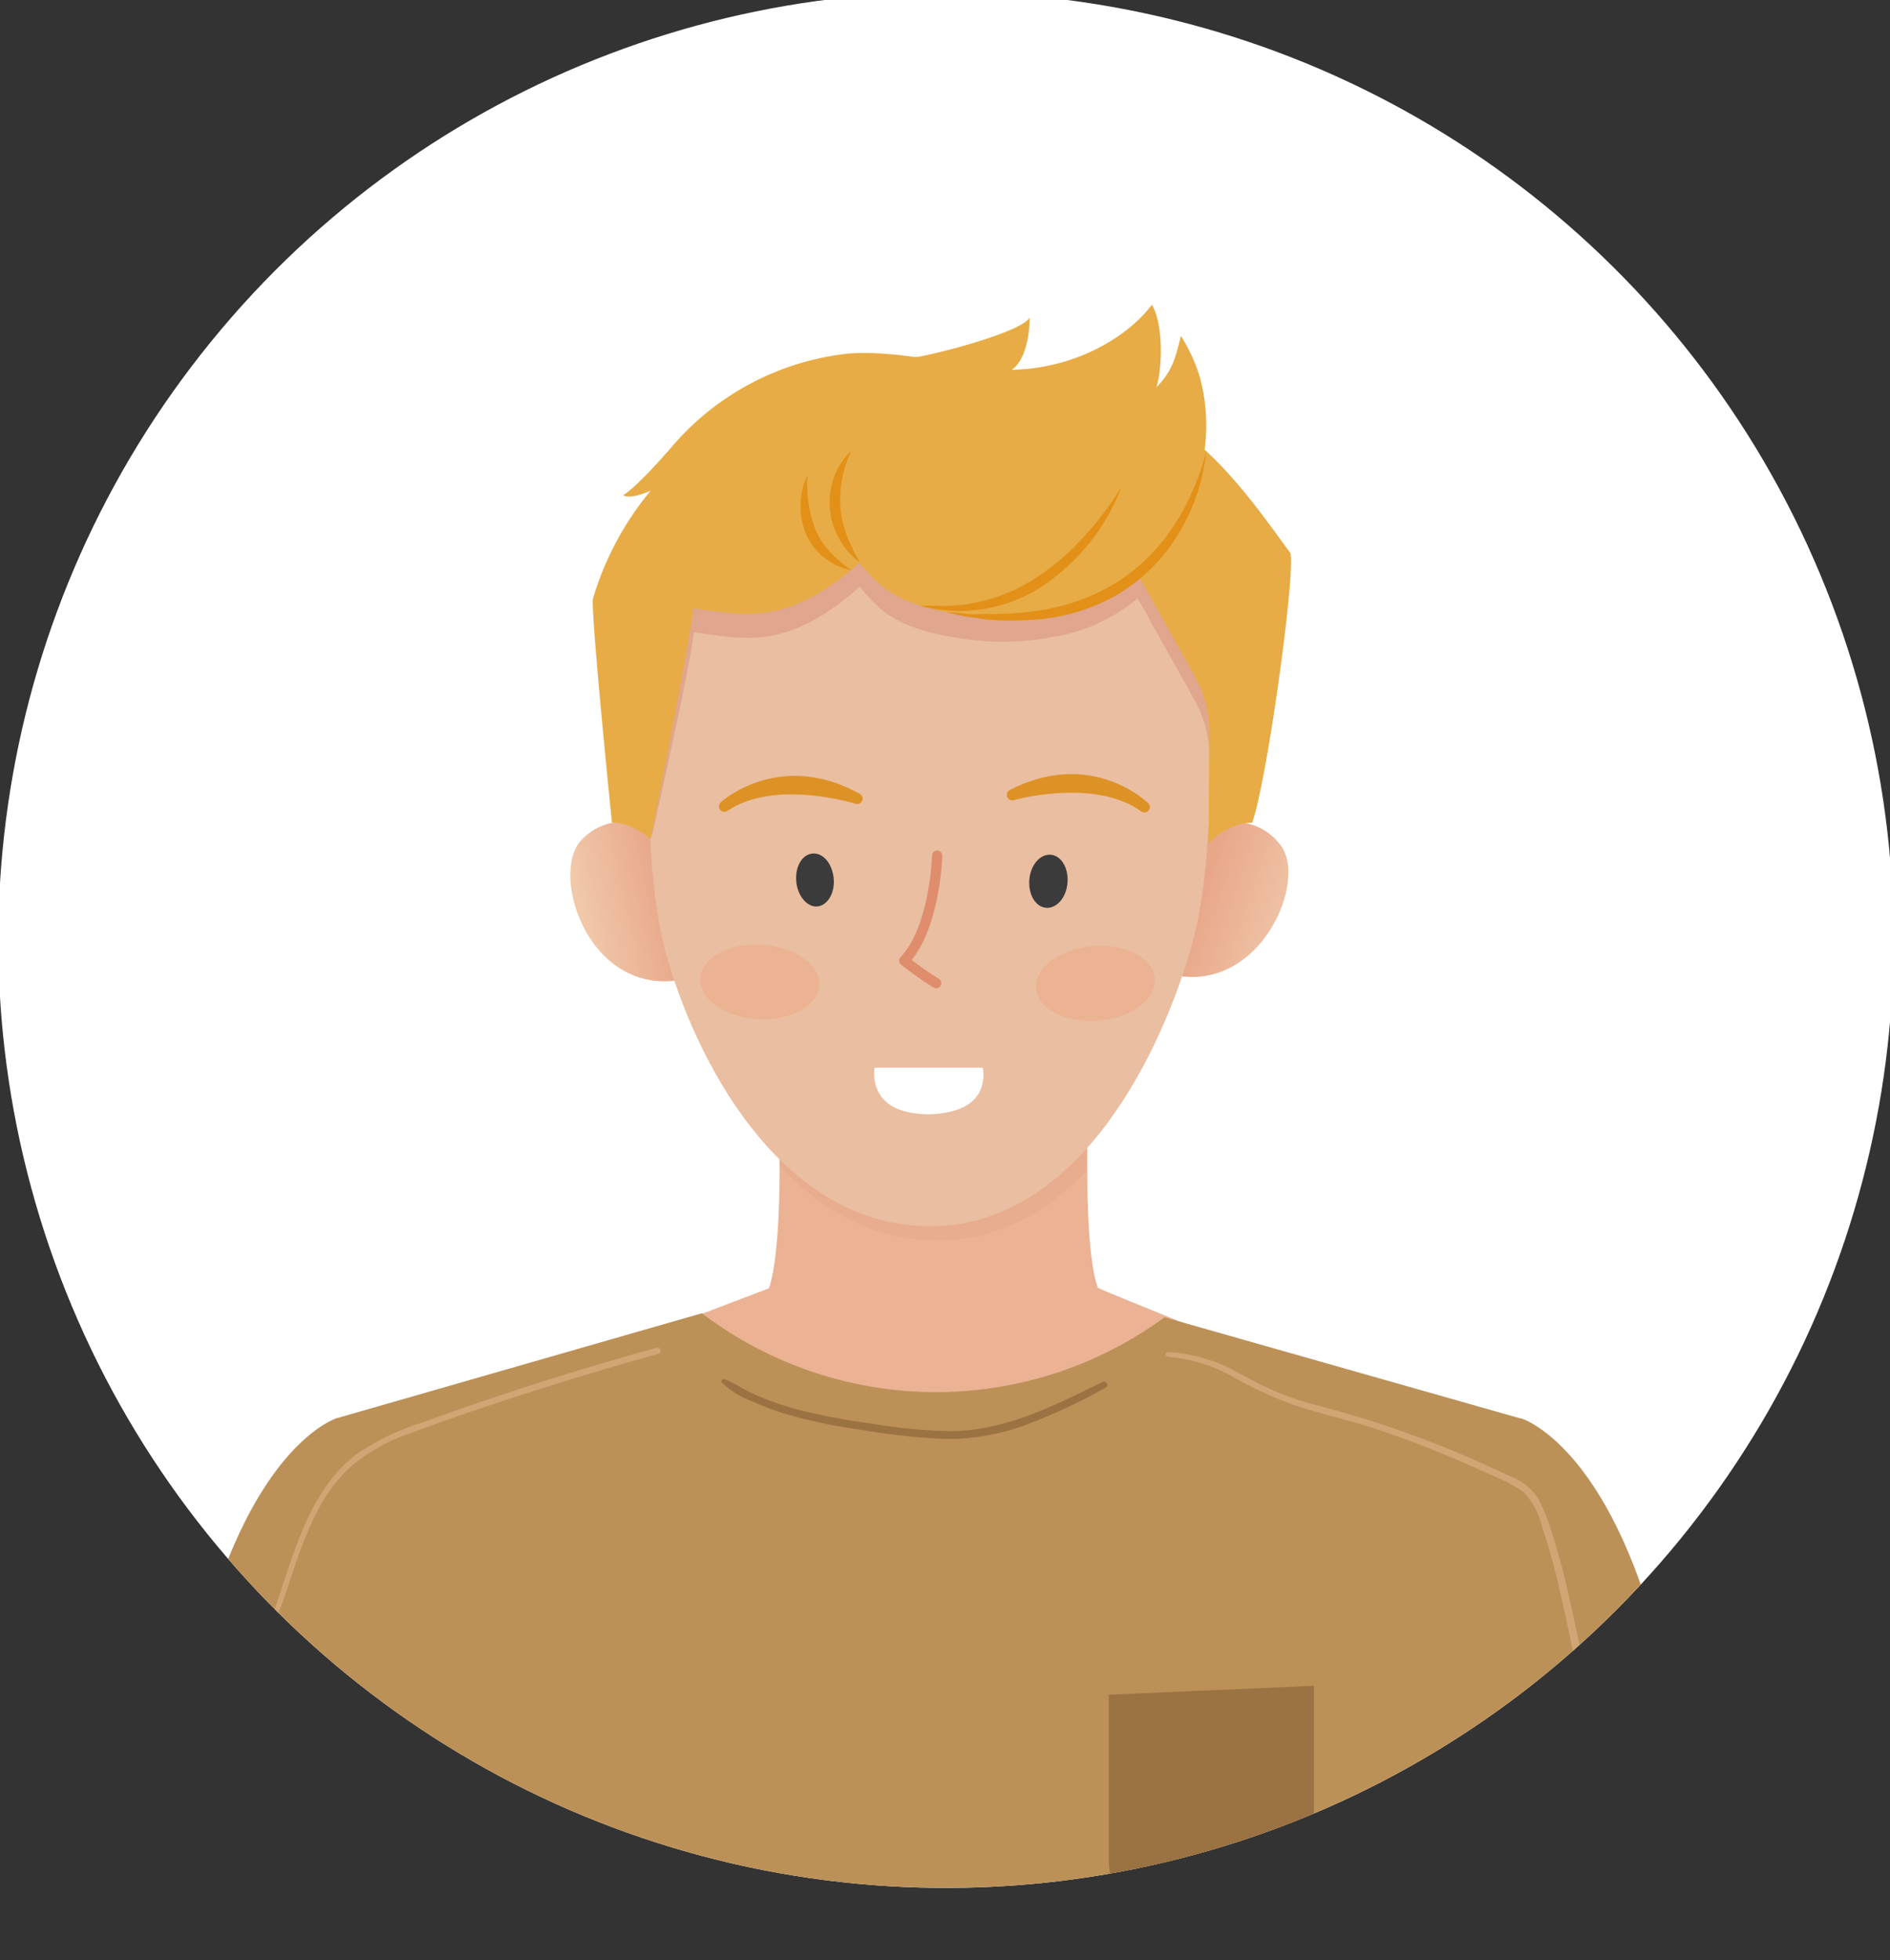 <svg xmlns="http://www.w3.org/2000/svg" xmlns:xlink="http://www.w3.org/1999/xlink" viewBox="0 0 177.65 184.21"><rect x="0" y="0" width="177.65" height="184.21" fill="#333333" stroke="none"/><defs><style>.cls-1,.cls-10,.cls-12{fill:none;}.cls-2{fill:#fff;}.cls-3{clip-path:url(#clip-path);}.cls-4{fill:#ebb294;}.cls-5{fill:#f0c8aa;}.cls-6{fill:url(#linear-gradient);}.cls-7{fill:url(#linear-gradient-2);}.cls-8{fill:#e5a589;opacity:0.45;}.cls-9{fill:#eabea0;}.cls-10{stroke:#df8d6d;stroke-width:0.96px;}.cls-10,.cls-12{stroke-linecap:round;stroke-linejoin:round;}.cls-11{fill:#3b3b3b;}.cls-12{stroke:#dd9226;stroke-width:1.02px;}.cls-13{fill:#ebb391;}.cls-14{fill:#bc9158;}.cls-15{fill:#9b7242;}.cls-16{fill:#d1a674;}.cls-17{fill:#b94949;opacity:0.2;}.cls-18{fill:#e8ac46;}.cls-19{fill:#e29017;}</style><clipPath id="clip-path"><circle class="cls-1" cx="88.82" cy="88.82" r="88.82" transform="matrix(0.16, -0.99, 0.99, 0.16, -13.23, 162.06)"/></clipPath><linearGradient id="linear-gradient" x1="-49.08" y1="119.39" x2="-39.61" y2="119.39" gradientTransform="translate(197.8 -12.98) rotate(18.81)" gradientUnits="userSpaceOnUse"><stop offset="0" stop-color="#e9a78a"/><stop offset="1" stop-color="#e9a78a" stop-opacity="0"/></linearGradient><linearGradient id="linear-gradient-2" x1="170.23" y1="87.28" x2="162.36" y2="87.38" gradientTransform="translate(-122.33 34.93) rotate(-12.18)" xlink:href="#linear-gradient"/></defs><g id="Layer_2" data-name="Layer 2"><g id="OBJECTS"><circle class="cls-2" cx="88.82" cy="88.82" r="88.82" transform="matrix(0.16, -0.99, 0.99, 0.16, -13.23, 162.06)"/><g class="cls-3"><path class="cls-4" d="M118.65,127.33l-31,10.11L58.44,126.35s13.5-5.17,13.84-5.28c.33-.95,1-3.8,1-11.5,0-1,0-2.06,0-3.21h28.92c0,1.34,0,2.56,0,3.67,0,7.36.65,10.11,1,11C103.4,121.18,118.65,127.33,118.65,127.33Z"/><path class="cls-5" d="M113,77.8s4.65-2,7.39,1.66-2.7,15.43-11.9,11.58"/><path class="cls-6" d="M113,77.8s4.65-2,7.39,1.66-2.7,15.43-11.9,11.58"/><path class="cls-5" d="M62.2,78.13s-4.39-2.49-7.54.8.9,15.64,10.49,12.88"/><path class="cls-7" d="M62.2,78.13s-4.39-2.49-7.54.8.9,15.64,10.49,12.88"/><path class="cls-8" d="M102.13,106.36c0,1.34,0,2.56,0,3.67-3.75,3.89-8.4,6.54-14,6.54-6,0-10.92-2.85-14.84-7,0-1,0-2.06,0-3.21Z"/><path class="cls-9" d="M113.12,58.47C109,40.71,87.43,43.54,87.43,43.54S65.9,40.71,61.73,58.47c0,0-2.23,20.59,1,31.62s11.38,25.15,24.7,25.15,21.25-15,24.48-26S113.12,58.47,113.12,58.47Z"/><path class="cls-10" d="M88.09,80.41S87.9,87.2,85,90.27a29.28,29.28,0,0,0,3,2.12"/><path class="cls-11" d="M74.85,82.88c.14,1.37,1.05,2.4,2,2.3s1.65-1.29,1.51-2.66-1-2.41-2-2.31S74.71,81.5,74.85,82.88Z"/><path class="cls-12" d="M80.57,75.05s-7.77-2.47-12.49.73C68.08,75.78,73.3,71,80.57,75.05Z"/><path class="cls-13" d="M77,92.61c-.12,1.93-2.71,3.34-5.8,3.16s-5.49-1.9-5.38-3.83,2.71-3.34,5.8-3.16S77.14,90.68,77,92.61Z"/><path class="cls-11" d="M100.34,82.94c-.1,1.38-1,2.44-2,2.37s-1.69-1.24-1.59-2.62,1-2.44,2-2.37S100.44,81.56,100.34,82.94Z"/><path class="cls-12" d="M95.14,74.7s7.83-2.21,12.43,1.14C107.57,75.84,102.52,70.88,95.14,74.7Z"/><path class="cls-13" d="M97.39,92.92c.17,1.92,2.81,3.26,5.89,3s5.44-2.07,5.26-4-2.81-3.26-5.89-3S97.22,91,97.39,92.92Z"/><path class="cls-14" d="M131,182.21c4.33-20.73,12-48.89,12-48.89l-33.53-9.53-.64.45a36.34,36.34,0,0,1-42.85-.83h0l-34.49,9.91s7.64,28.16,12,48.89Z"/><path class="cls-14" d="M44.37,182.21c.38-1.65.62-2.75.62-2.75L31.67,133.27s-8.15,2.39-13,22c-6.95,20.85-8,26-8,26a4.52,4.52,0,0,0,.52.94Z"/><path class="cls-14" d="M164.74,182.21c-.76-2.6-3.14-10.49-8.62-26.93-4.89-19.62-13.16-22-13.16-22l-13.21,46.14s.21,1.1.55,2.75Z"/><path class="cls-2" d="M92.07,102.62c-.52,1-1.78,2-4.69,2.09-3.15,0-4.43-1.16-4.92-2.32a3.93,3.93,0,0,1-.26-2.06H92.37A3.63,3.63,0,0,1,92.07,102.62Z"/><path class="cls-15" d="M67.87,129.94a8.15,8.15,0,0,0,2.9,1.78,25.9,25.9,0,0,0,3.22,1.2A49.81,49.81,0,0,0,81,134.37a59.14,59.14,0,0,0,7.73.85A21.35,21.35,0,0,0,96.15,134a53.39,53.39,0,0,0,7.79-3.61c.34-.19,0-.69-.31-.52-4.47,2.18-9,4.54-14.14,4.62a47.59,47.59,0,0,1-7.62-.72,60,60,0,0,1-6.78-1.28,27,27,0,0,1-3.62-1.22,18.74,18.74,0,0,1-1.75-.84,9.7,9.7,0,0,0-1.64-.83c-.22-.06-.33.21-.21.36Z"/><path class="cls-15" d="M113.86,184.21h0a9.64,9.64,0,0,0,9.64-9.64V158.42l-19.28.84v15.31A9.63,9.63,0,0,0,113.86,184.21Z"/><path class="cls-16" d="M16.58,175.32c1.61-4.64,3.61-9.15,5.56-13.66,1.85-4.27,3.59-8.56,5.07-13,1.25-3.75,2.57-7.76,5.48-10.58a16.53,16.53,0,0,1,5.86-3.38c2.3-.88,4.64-1.68,7-2.47q8.1-2.73,16.33-5a.3.3,0,0,0-.16-.58c-5,1.39-10,2.9-14.93,4.55q-3.65,1.22-7.25,2.53a22.83,22.83,0,0,0-6,2.91c-3.2,2.41-4.85,6.18-6.13,9.85-.71,2-1.35,4.13-2.1,6.16-.86,2.35-1.8,4.67-2.76,7a154.25,154.25,0,0,0-6,15.66s0,0,0,0Z"/><path class="cls-16" d="M109.74,127.51a14.67,14.67,0,0,1,6.37,2,36.86,36.86,0,0,0,6.09,2.72c2.37.73,4.8,1.28,7.16,2.06s4.86,1.73,7.23,2.74c1.16.5,2.32,1,3.47,1.54a14.65,14.65,0,0,1,3.16,1.66,7,7,0,0,1,1.73,3.28c.41,1.16.75,2.34,1.06,3.53,1.25,4.76,2,9.65,3.43,14.35,1.63,5.22,4.23,10.11,5.23,15.51.08.45.77.26.69-.18-.91-5-3.17-9.49-4.8-14.22s-2.38-9.85-3.63-14.76c-.31-1.23-.66-2.45-1.05-3.65a17.05,17.05,0,0,0-1.33-3.32,5.26,5.26,0,0,0-2.38-1.94c-1.16-.55-2.34-1.08-3.51-1.6a97.45,97.45,0,0,0-14.54-5.08,31.06,31.06,0,0,1-3.9-1.25c-1.22-.51-2.38-1.13-3.55-1.73a15.15,15.15,0,0,0-6.93-2.11.22.22,0,0,0,0,.43Z"/><path class="cls-17" d="M113.68,63.73a111.91,111.91,0,0,1,.73,14.21l-.81,1.37.07-8.2a10.61,10.61,0,0,0-1.35-5.25l-5.38-9.64a16.23,16.23,0,0,1-6.14,3.23A25.47,25.47,0,0,1,90.37,60c-2.52-.37-5.56-1.05-7.55-2.75a14.24,14.24,0,0,1-2-2.13c-7,6.29-11.34,4.81-15.6,4.3-.44,3.78-4,19.38-4,19.38V75L64.6,52.53l22.82-2,22.81,2Z"/><path class="cls-18" d="M61.16,78.82s3.59-17.87,4-21.65c4.72.56,9.57,2.34,18-6.63,14.28,1.94,23.78,3.4,23.78,3.4l5.38,9.65a10.68,10.68,0,0,1,1.35,5.24l-.07,10.48a5.7,5.7,0,0,1,4.1-2c1.4-3.93,4.1-23.52,3.59-25.34-2.69-3.63-7.9-11.4-13.44-13.06S86.18,32.31,79.13,33.3a25.39,25.39,0,0,0-15.91,8.6c-3.57,4.13-4.64,4.63-4.64,4.63s.48.49,2.58-.42a28.66,28.66,0,0,0-5.42,10.13c-.25,1.12,1.78,21.08,1.78,21.08S58.88,77.06,61.16,78.82Z"/><path class="cls-18" d="M80.68,41S75,48.3,82.82,55c2,1.7,5,2.38,7.55,2.75a25.48,25.48,0,0,0,10.43-.57c9.26-2.54,14.49-12.94,11.93-21.91A16.35,16.35,0,0,0,111,31.56c-.5,2-.76,3.27-2.31,4.84.5-1.4.76-5.79-.42-7.77-1.93,2.65-6.76,6-13.18,6.12,1.3-.83,1.72-3.39,1.68-4.92-.59,1.32-8.62,3.43-10.71,3.74"/><path class="cls-19" d="M113.38,42.39a18.3,18.3,0,0,1-2.55,7.66,16.42,16.42,0,0,1-5.8,5.82,18.06,18.06,0,0,1-7.92,2.37,28.33,28.33,0,0,1-4.12,0c-.68-.08-1.36-.19-2-.28s-1.34-.27-2-.42c.68,0,1.36.1,2,.16s1.35,0,2,0a26.82,26.82,0,0,0,4-.24A19.6,19.6,0,0,0,104.51,55a17.53,17.53,0,0,0,5.67-5.37,19.89,19.89,0,0,0,1.9-3.48A20.58,20.58,0,0,0,113.38,42.39Z"/><path class="cls-19" d="M105.41,45.78A19.61,19.61,0,0,1,98.1,55a14.12,14.12,0,0,1-11.6,1.92c.51,0,1,0,1.49,0a7.11,7.11,0,0,0,1.46,0l1.45-.13,1.42-.3a16.29,16.29,0,0,0,5.22-2.3,22.76,22.76,0,0,0,4.34-3.75A32.14,32.14,0,0,0,105.41,45.78Z"/><path class="cls-19" d="M75.9,44.68a11.69,11.69,0,0,0,.74,5.06A6.8,6.8,0,0,0,78,51.84a13.63,13.63,0,0,0,2,1.74,5.94,5.94,0,0,1-2.53-1.18,5.47,5.47,0,0,1-1-1,6.76,6.76,0,0,1-.72-1.25,6.55,6.55,0,0,1-.5-2.78A6.3,6.3,0,0,1,75.9,44.68Z"/><path class="cls-19" d="M80,42.39a10.71,10.71,0,0,0-1,5.34,8.93,8.93,0,0,0,.61,2.61c.13.44.37.83.55,1.27s.46.81.67,1.27a10.23,10.23,0,0,1-1.08-1,7.39,7.39,0,0,1-.85-1.22A6.78,6.78,0,0,1,78,47.81a6.89,6.89,0,0,1,.41-3A6.22,6.22,0,0,1,80,42.39Z"/></g></g></g></svg>